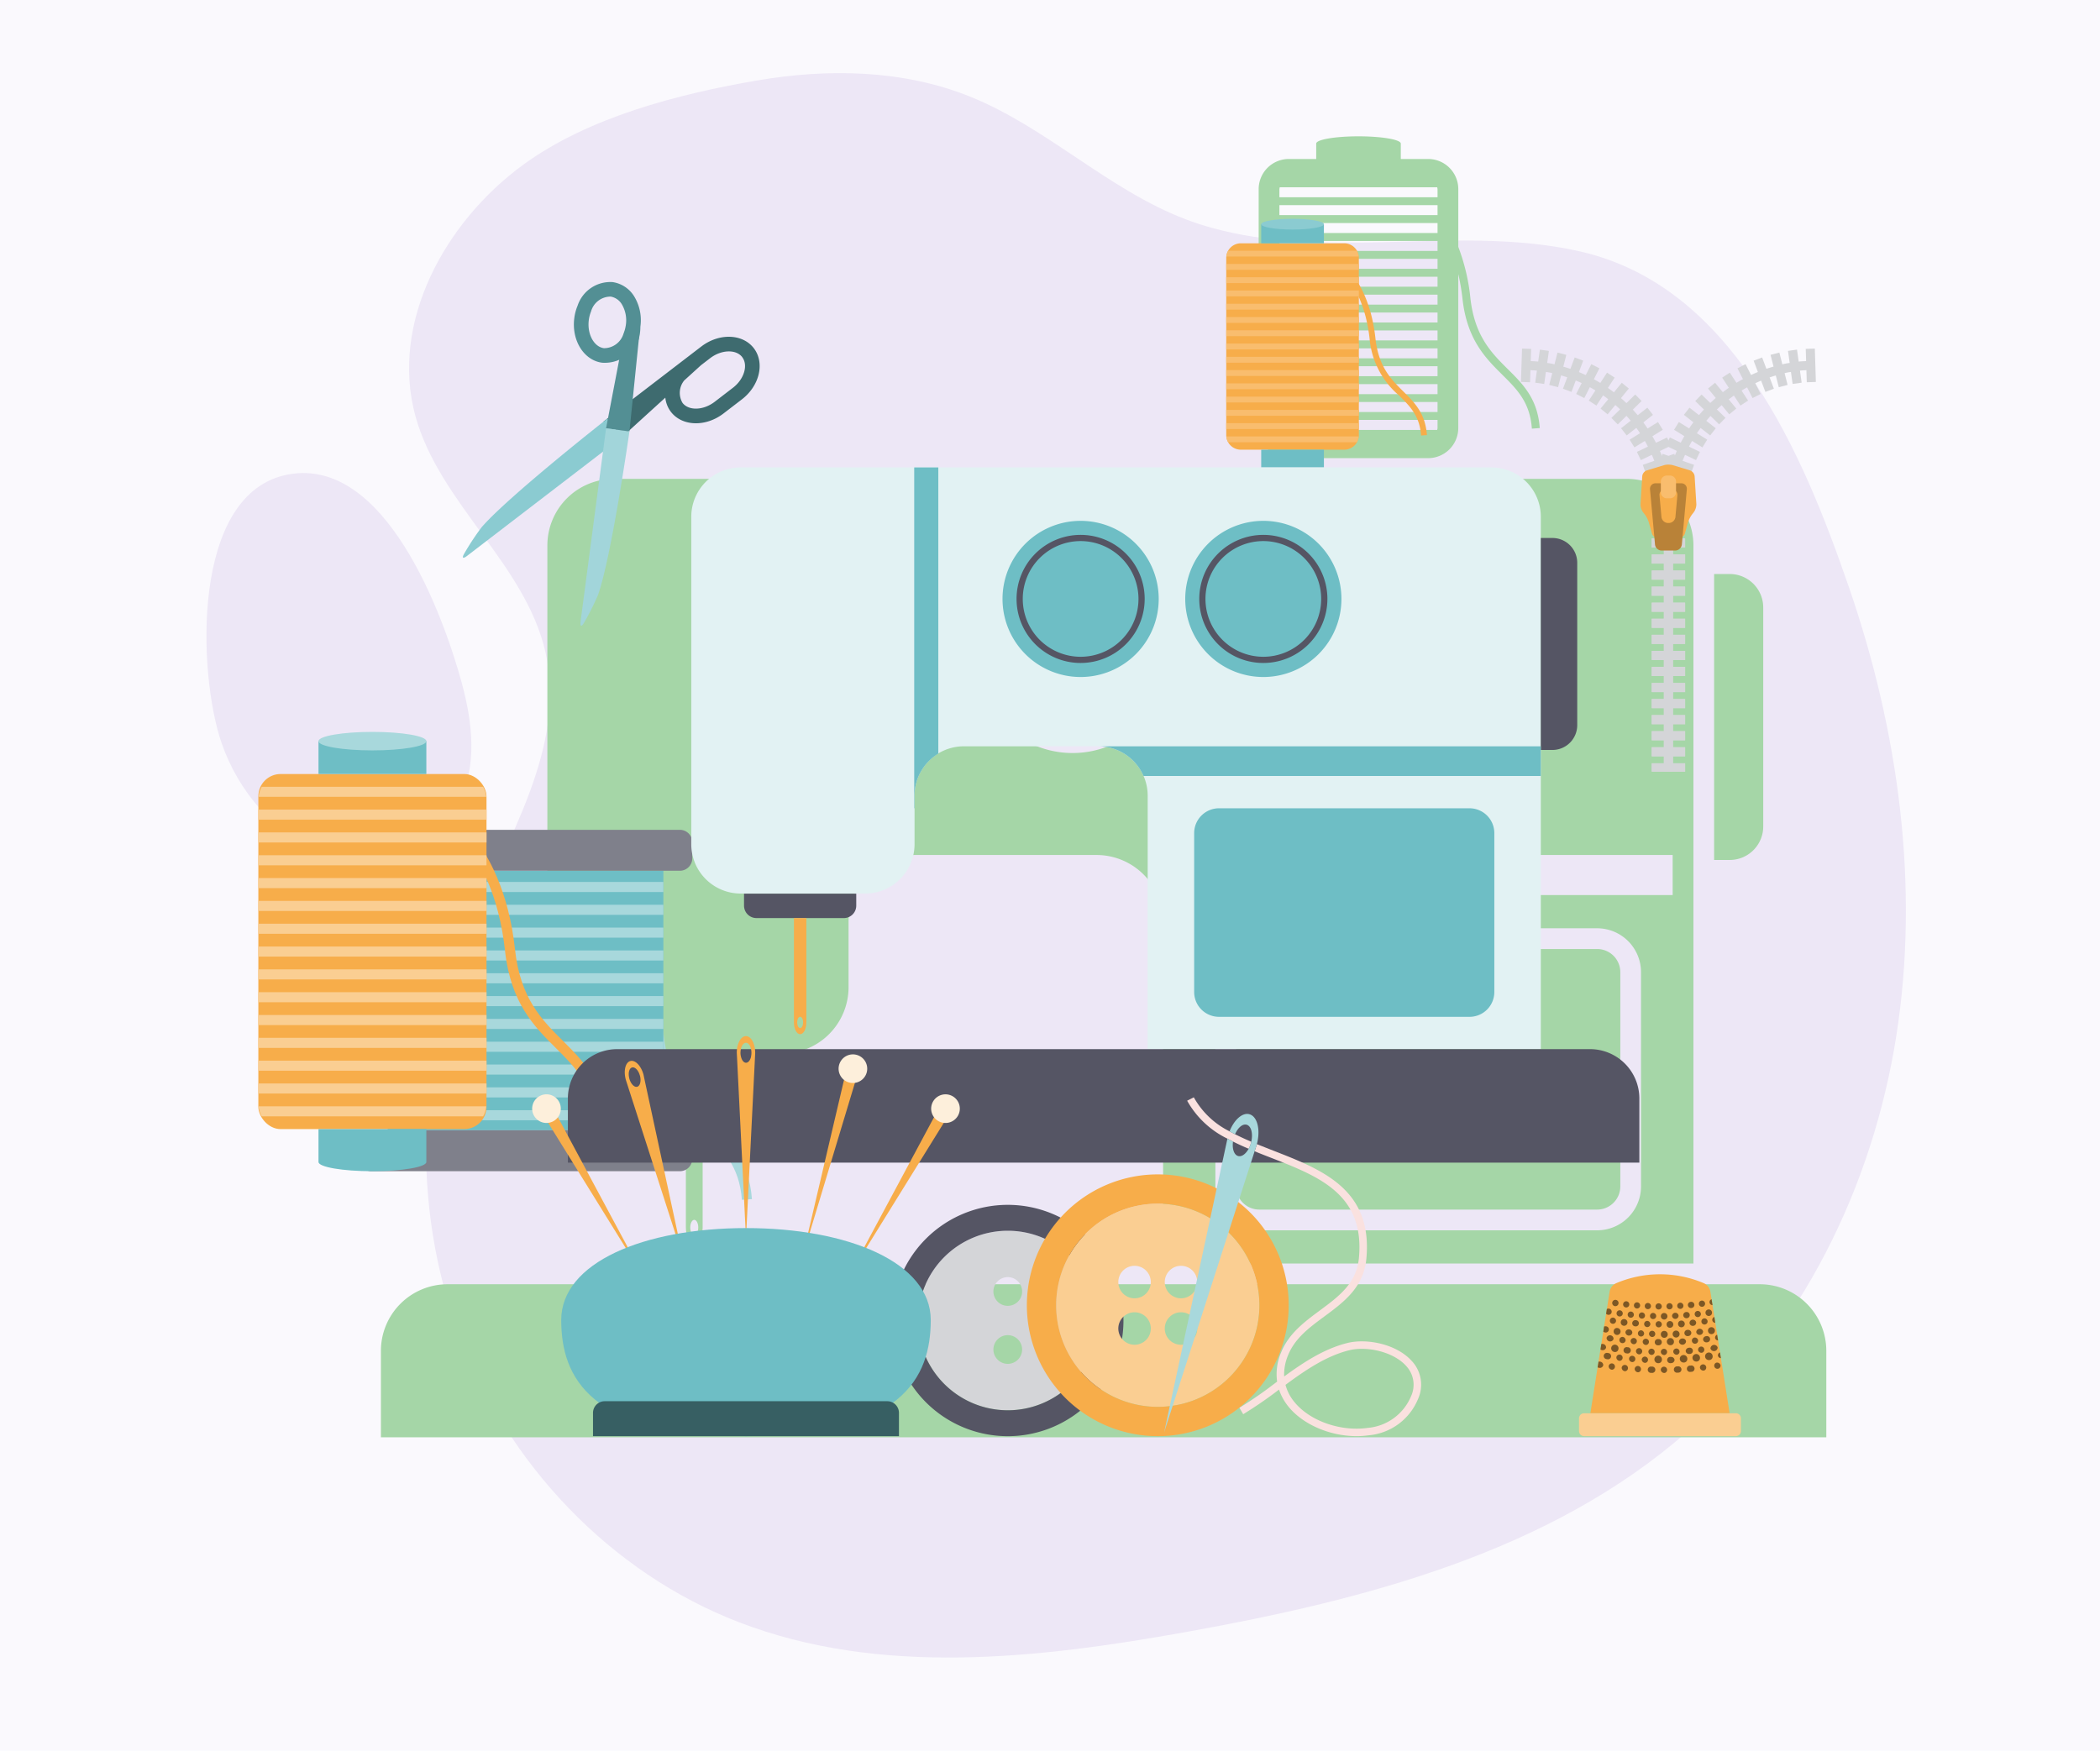 <svg xmlns="http://www.w3.org/2000/svg" xmlns:xlink="http://www.w3.org/1999/xlink" width="295" height="246" viewBox="0 0 295 246">
  <defs>
    <clipPath id="clip-path">
      <rect id="Rectángulo_411857" data-name="Rectángulo 411857" width="238.734" height="222.631" fill="none"/>
    </clipPath>
  </defs>
  <g id="Grupo_1124946" data-name="Grupo 1124946" transform="translate(-810 -812)">
    <path id="Trazado_890562" data-name="Trazado 890562" d="M0,0H295V246H0Z" transform="translate(810 812)" fill="#faf9fd"/>
    <g id="Grupo_1121664" data-name="Grupo 1121664" transform="translate(839 822.268)">
      <g id="Grupo_1121663" data-name="Grupo 1121663" clip-path="url(#clip-path)">
        <path id="Trazado_890563" data-name="Trazado 890563" d="M137.976,21.754c7.659,2.128,15.831,2.207,23.826,2.014,9.307-.226,18.74-.771,27.818,1.281,21.441,4.848,31.293,28.27,37.818,47.191,6.962,20.194,9.974,42,6.646,63.1s-13.285,41.434-29.331,55.533c-19.24,16.906-45.226,23.642-70.434,28.17-20.879,3.751-43.012,6.249-62.808-1.375-18.074-6.96-32.553-22.266-39.324-40.412s-5.964-38.829,1.377-56.753C38.8,107.734,47.4,94.8,44.325,81.345,41.5,68.961,29.417,60.437,26.061,48.184c-3.6-13.158,4.16-27.308,15.189-35.338,9.121-6.64,21.691-9.9,32.776-11.8,9.99-1.72,20.531-1.53,29.936,2.253,10.8,4.343,19.408,13.091,30.284,17.237q1.84.7,3.732,1.222" transform="translate(3.293 0)" fill="#ede7f6"/>
        <path id="Trazado_890564" data-name="Trazado 890564" d="M35.836,79.069c1.553,5.669,2.315,12.04-.552,17.17-3.519,6.3-12.009,8.782-18.867,6.545S4.455,94.4,2.109,87.581c-3.291-9.567-4.394-35.189,9.44-37.694C25.1,47.436,33.206,69.468,35.835,79.063" transform="translate(0 6.501)" fill="#ede7f6"/>
        <path id="Trazado_890565" data-name="Trazado 890565" d="M215.359,150.493H31.03a9.357,9.357,0,0,0-9.355,9.353V172H224.718V159.846a9.354,9.354,0,0,0-9.359-9.353" transform="translate(2.835 19.687)" fill="#a5d6a7"/>
        <path id="Trazado_890566" data-name="Trazado 890566" d="M139.453,84.381A10.686,10.686,0,1,0,128.768,73.7a10.695,10.695,0,0,0,10.685,10.684" transform="translate(16.845 8.243)" fill="#a5d6a7"/>
        <path id="Trazado_890567" data-name="Trazado 890567" d="M108.832,84.381A10.686,10.686,0,1,0,98.147,73.7a10.695,10.695,0,0,0,10.685,10.684" transform="translate(12.839 8.243)" fill="#a5d6a7"/>
        <path id="Trazado_890568" data-name="Trazado 890568" d="M194.191,97.717V66.951a4.71,4.71,0,0,0-4.71-4.708h-2.189v40.18h2.189a4.709,4.709,0,0,0,4.71-4.706" transform="translate(24.501 8.142)" fill="#a5d6a7"/>
        <path id="Trazado_890569" data-name="Trazado 890569" d="M51.711,131.182h23.6a9.354,9.354,0,0,0,9.353-9.356v-9.2a9.355,9.355,0,0,1,9.351-9.356h25.476a9.358,9.358,0,0,1,9.356,9.356v48.046h74.5V59.776a9.356,9.356,0,0,0-9.359-9.355H51.711a9.355,9.355,0,0,0-9.359,9.355v62.049a9.355,9.355,0,0,0,9.359,9.356m144.274,18.662a6.167,6.167,0,0,1-6.158,6.162H142.358a6.172,6.172,0,0,1-6.165-6.162V119.73a6.172,6.172,0,0,1,6.165-6.163h47.468a6.167,6.167,0,0,1,6.158,6.163Zm4.444-46.574V108.9H131.118a12.224,12.224,0,0,0-3.788-5.634Zm-49.67-41.526a13.6,13.6,0,1,1-13.6,13.6,13.61,13.61,0,0,1,13.6-13.6m-34.627,0a13.6,13.6,0,1,1-13.6,13.6,13.61,13.61,0,0,1,13.6-13.6M84.6,53.333h4.566v48.031a12.265,12.265,0,0,0-4.566,3.5Z" transform="translate(5.54 6.596)" fill="#a5d6a7"/>
        <path id="Trazado_890570" data-name="Trazado 890570" d="M178.633,108.838H131.164a3.257,3.257,0,0,0-3.253,3.25V142.2a3.258,3.258,0,0,0,3.253,3.25h47.468a3.254,3.254,0,0,0,3.249-3.25V112.088a3.253,3.253,0,0,0-3.249-3.25" transform="translate(16.733 14.238)" fill="#a5d6a7"/>
        <path id="Trazado_890571" data-name="Trazado 890571" d="M134.945,53.077h19.583a4.236,4.236,0,0,0,4.226-4.232V27.218a29.654,29.654,0,0,1,.587,3.418c.623,5.781,3.262,8.409,5.6,10.724,2.087,2.074,3.889,3.869,4.151,7.571l1.109-.08c-.3-4.114-2.327-6.137-4.483-8.275-2.308-2.292-4.689-4.667-5.27-10.059a28.149,28.149,0,0,0-1.691-7.126V15.275a4.236,4.236,0,0,0-4.226-4.232h-3.852V8.879c0-.563-2.662-1.019-5.945-1.019s-5.936.456-5.936,1.019v2.164h-3.852a4.24,4.24,0,0,0-4.233,4.232V48.845a4.24,4.24,0,0,0,4.233,4.232m-1.319-37.8a1.268,1.268,0,0,1,.052-.262h22.111a1.348,1.348,0,0,1,.052.262v1.142H133.626Zm0,2.251h22.215v1.4H133.626Zm0,2.514h22.215v1.4H133.626Zm0,2.517h22.215v1.4H133.626Zm0,2.514h22.215v1.4H133.626Zm0,2.517h22.215v1.4H133.626Zm0,2.514h22.215v1.4H133.626Zm0,2.514h22.215v1.4H133.626Zm0,2.514h22.215v1.4H133.626Zm0,2.515h22.215v1.4H133.626Zm0,2.513h22.215v1.4H133.626Zm0,2.514h22.215v1.408H133.626Zm0,2.515h22.215v1.408H133.626Zm0,2.514h22.215v1.146a1.321,1.321,0,0,1-.052.261H133.678a1.243,1.243,0,0,1-.052-.261Z" transform="translate(17.099 1.028)" fill="#a5d6a7"/>
        <path id="Trazado_890572" data-name="Trazado 890572" d="M60.736,147.288c.649,0,1.178-1,1.178-2.235V131.1H59.558v13.952c0,1.236.524,2.235,1.178,2.235m0-3.307c.312,0,.563.481.563,1.072s-.251,1.072-.563,1.072-.563-.477-.563-1.072.251-1.072.563-1.072" transform="translate(7.791 17.15)" fill="#a5d6a7"/>
        <path id="Trazado_890573" data-name="Trazado 890573" d="M72.461,126.708v-2.273H51.193v2.273a2.355,2.355,0,0,0,2.357,2.354H70.11a2.353,2.353,0,0,0,2.351-2.354" transform="translate(6.697 16.278)" fill="#a5d6a7"/>
        <path id="Trazado_890574" data-name="Trazado 890574" d="M69.2,145.139c-.337-4.723-2.636-7.009-5.3-9.655-2.974-2.956-6.339-6.3-7.138-13.677C55.1,106.4,46.069,102.038,45.977,102l.595-1.282c.4.185,9.856,4.752,11.6,20.942.744,6.875,3.786,9.9,6.728,12.826,2.745,2.728,5.335,5.306,5.713,10.556Z" transform="translate(6.015 13.175)" fill="#a8d8dc"/>
        <rect id="Rectángulo_411752" data-name="Rectángulo 411752" width="38.725" height="36.468" transform="translate(25.463 112.078)" fill="#6ebec5"/>
        <rect id="Rectángulo_411753" data-name="Rectángulo 411753" width="38.725" height="1.417" transform="translate(25.463 129.687)" fill="#a8d8dc"/>
        <rect id="Rectángulo_411754" data-name="Rectángulo 411754" width="38.725" height="1.415" transform="translate(25.463 139.308)" fill="#a8d8dc"/>
        <rect id="Rectángulo_411755" data-name="Rectángulo 411755" width="38.725" height="1.416" transform="translate(25.463 132.895)" fill="#a8d8dc"/>
        <rect id="Rectángulo_411756" data-name="Rectángulo 411756" width="38.725" height="1.414" transform="translate(25.463 136.102)" fill="#a8d8dc"/>
        <rect id="Rectángulo_411757" data-name="Rectángulo 411757" width="38.725" height="1.416" transform="translate(25.463 142.515)" fill="#a8d8dc"/>
        <rect id="Rectángulo_411758" data-name="Rectángulo 411758" width="38.725" height="1.414" transform="translate(25.463 145.723)" fill="#a8d8dc"/>
        <rect id="Rectángulo_411759" data-name="Rectángulo 411759" width="38.725" height="1.416" transform="translate(25.463 126.48)" fill="#a8d8dc"/>
        <rect id="Rectángulo_411760" data-name="Rectángulo 411760" width="38.725" height="1.416" transform="translate(25.463 113.653)" fill="#a8d8dc"/>
        <rect id="Rectángulo_411761" data-name="Rectángulo 411761" width="38.725" height="1.416" transform="translate(25.463 116.86)" fill="#a8d8dc"/>
        <rect id="Rectángulo_411762" data-name="Rectángulo 411762" width="38.725" height="1.414" transform="translate(25.463 123.276)" fill="#a8d8dc"/>
        <rect id="Rectángulo_411763" data-name="Rectángulo 411763" width="38.725" height="1.414" transform="translate(25.463 120.068)" fill="#a8d8dc"/>
        <path id="Rectángulo_411764" data-name="Rectángulo 411764" d="M1.744,0H45.1a1.745,1.745,0,0,1,1.745,1.745V4A1.745,1.745,0,0,1,45.1,5.749H1.747A1.747,1.747,0,0,1,0,4V1.744A1.744,1.744,0,0,1,1.744,0Z" transform="translate(21.403 106.329)" fill="#7f808b"/>
        <path id="Rectángulo_411765" data-name="Rectángulo 411765" d="M1.745,0H45.1a1.745,1.745,0,0,1,1.745,1.745V4.007A1.745,1.745,0,0,1,45.1,5.752H1.747A1.747,1.747,0,0,1,0,4.005V1.745A1.745,1.745,0,0,1,1.745,0Z" transform="translate(21.403 148.545)" fill="#7f808b"/>
        <path id="Trazado_890575" data-name="Trazado 890575" d="M50.776,134.815c-.337-4.722-2.636-7.008-5.3-9.654-2.974-2.955-6.343-6.3-7.138-13.678-1.661-15.4-10.7-19.768-10.788-19.809l.595-1.286c.4.187,9.853,4.752,11.6,20.943.744,6.877,3.784,9.9,6.728,12.826,2.742,2.73,5.335,5.307,5.713,10.557Z" transform="translate(3.604 11.824)" fill="#f7ad4a"/>
        <rect id="Rectángulo_411766" data-name="Rectángulo 411766" width="32.051" height="49.894" rx="3.128" transform="translate(7.291 98.487)" fill="#f7ad4a"/>
        <rect id="Rectángulo_411767" data-name="Rectángulo 411767" width="32.051" height="1.417" transform="translate(7.292 122.725)" fill="#face92"/>
        <rect id="Rectángulo_411768" data-name="Rectángulo 411768" width="32.051" height="1.416" transform="translate(7.292 132.348)" fill="#face92"/>
        <rect id="Rectángulo_411769" data-name="Rectángulo 411769" width="32.051" height="1.414" transform="translate(7.292 125.935)" fill="#face92"/>
        <rect id="Rectángulo_411770" data-name="Rectángulo 411770" width="32.051" height="1.414" transform="translate(7.292 129.142)" fill="#face92"/>
        <rect id="Rectángulo_411771" data-name="Rectángulo 411771" width="32.051" height="1.414" transform="translate(7.292 135.556)" fill="#face92"/>
        <path id="Trazado_890576" data-name="Trazado 890576" d="M38.017,129.795a3.539,3.539,0,0,0,.446-1.415H6.479a3.5,3.5,0,0,0,.443,1.415Z" transform="translate(0.848 16.794)" fill="#face92"/>
        <rect id="Rectángulo_411772" data-name="Rectángulo 411772" width="32.051" height="1.414" transform="translate(7.292 138.762)" fill="#face92"/>
        <rect id="Rectángulo_411773" data-name="Rectángulo 411773" width="32.051" height="1.416" transform="translate(7.292 141.967)" fill="#face92"/>
        <rect id="Rectángulo_411774" data-name="Rectángulo 411774" width="32.051" height="1.415" transform="translate(7.292 103.487)" fill="#face92"/>
        <rect id="Rectángulo_411775" data-name="Rectángulo 411775" width="32.051" height="1.414" transform="translate(7.292 119.521)" fill="#face92"/>
        <rect id="Rectángulo_411776" data-name="Rectángulo 411776" width="32.051" height="1.416" transform="translate(7.292 106.692)" fill="#face92"/>
        <path id="Trazado_890577" data-name="Trazado 890577" d="M6.921,88.679a3.5,3.5,0,0,0-.443,1.414H38.463a3.552,3.552,0,0,0-.447-1.414Z" transform="translate(0.847 11.601)" fill="#face92"/>
        <rect id="Rectángulo_411777" data-name="Rectángulo 411777" width="32.051" height="1.417" transform="translate(7.292 109.899)" fill="#face92"/>
        <rect id="Rectángulo_411778" data-name="Rectángulo 411778" width="32.051" height="1.414" transform="translate(7.292 116.315)" fill="#face92"/>
        <rect id="Rectángulo_411779" data-name="Rectángulo 411779" width="32.051" height="1.416" transform="translate(7.292 113.107)" fill="#face92"/>
        <rect id="Rectángulo_411780" data-name="Rectángulo 411780" width="15.152" height="4.618" transform="translate(15.741 93.869)" fill="#6ebec5"/>
        <path id="Trazado_890578" data-name="Trazado 890578" d="M29.072,83.16c0-.716-3.391-1.3-7.574-1.3s-7.578.581-7.578,1.3,3.395,1.3,7.578,1.3,7.574-.581,7.574-1.3" transform="translate(1.821 10.709)" fill="#a8d8dc"/>
        <path id="Trazado_890579" data-name="Trazado 890579" d="M13.92,131.217v4.616c0,.717,3.394,1.3,7.578,1.3s7.574-.582,7.574-1.3v-4.616Z" transform="translate(1.821 17.165)" fill="#6ebec5"/>
        <path id="Trazado_890580" data-name="Trazado 890580" d="M63.06,34.137l-1.293.992L49.315,44.682l2.565,2.213,6.131-5.577a3.932,3.932,0,0,0,.783,1.993c1.571,2.048,4.882,2.155,7.383.237l2.582-1.982c2.5-1.919,3.254-5.144,1.682-7.194s-4.881-2.152-7.38-.234m5.75,1.49c.864,1.126.269,3.1-1.3,4.3l-2.582,1.985c-1.576,1.205-3.634,1.269-4.5.144a2.764,2.764,0,0,1,.235-3.153l2.359-2.144,1.293-.994c1.572-1.2,3.631-1.27,4.5-.14" transform="translate(6.451 4.286)" fill="#3e6b6f"/>
        <path id="Trazado_890581" data-name="Trazado 890581" d="M34.5,58.182a35.8,35.8,0,0,0-2.436,3.688c-.389.65-.209.809.388.346L54.163,45.563l-2.019-2.629S38.325,53.78,34.5,58.182" transform="translate(4.168 5.617)" fill="#8bcbd1"/>
        <path id="Trazado_890582" data-name="Trazado 890582" d="M54.75,34.026h0A5.1,5.1,0,0,1,49.6,37.3c-2.559-.336-4.306-3.15-3.895-6.273a6.726,6.726,0,0,1,.464-1.744,4.848,4.848,0,0,1,4.92-3.308,4.291,4.291,0,0,1,3.137,2.195,6.439,6.439,0,0,1,.761,4.079,6.887,6.887,0,0,1-.235,1.772m-6.682-3.95a4.8,4.8,0,0,0-.326,1.224c-.26,1.964.715,3.778,2.121,3.965a2.857,2.857,0,0,0,2.757-2.056,5.088,5.088,0,0,0,.326-1.225,4.4,4.4,0,0,0-.5-2.767,2.282,2.282,0,0,0-1.631-1.2,2.849,2.849,0,0,0-2.75,2.055" transform="translate(5.971 3.394)" fill="#538f94"/>
        <path id="Trazado_890583" data-name="Trazado 890583" d="M52.929,46.146l-3.285-.431,2.6-13.6,2.082.309Z" transform="translate(6.494 4.201)" fill="#538f94"/>
        <path id="Trazado_890584" data-name="Trazado 890584" d="M48.959,67.475a35.919,35.919,0,0,1-1.976,3.952c-.366.663-.595.586-.5-.165L50.06,44.139l3.285.433s-2.482,17.391-4.386,22.9" transform="translate(6.078 5.774)" fill="#a2d5da"/>
        <path id="Trazado_890585" data-name="Trazado 890585" d="M187.908,150.529a15.743,15.743,0,0,0-12.415,0,1.621,1.621,0,0,0-.866,1.133l-2.711,17.119h19.567l-2.711-17.119a1.622,1.622,0,0,0-.864-1.133" transform="translate(22.49 19.525)" fill="#f7ad4a"/>
        <path id="Rectángulo_411781" data-name="Rectángulo 411781" d="M.717,0H22.03a.716.716,0,0,1,.716.716V2.5a.717.717,0,0,1-.717.717H.716A.716.716,0,0,1,0,2.5V.717A.717.717,0,0,1,.717,0Z" transform="translate(192.815 188.307)" fill="#face92"/>
        <path id="Trazado_890586" data-name="Trazado 890586" d="M182.416,157.714a.5.5,0,1,0-.487.452.47.47,0,0,0,.487-.452" transform="translate(23.733 20.577)" fill="#7c5725"/>
        <path id="Trazado_890587" data-name="Trazado 890587" d="M181.185,159.389a.441.441,0,1,0-.515-.434.479.479,0,0,0,.515.434" transform="translate(23.635 20.737)" fill="#7c5725"/>
        <path id="Trazado_890588" data-name="Trazado 890588" d="M183.917,157.632a.471.471,0,0,0-.52-.4.476.476,0,0,0-.472.464.5.5,0,0,0,.992-.061" transform="translate(23.93 20.568)" fill="#7c5725"/>
        <path id="Trazado_890589" data-name="Trazado 890589" d="M182.743,159.348a.44.44,0,1,0-.526-.415.475.475,0,0,0,.526.415" transform="translate(23.837 20.732)" fill="#7c5725"/>
        <path id="Trazado_890590" data-name="Trazado 890590" d="M184.3,159.253a.441.441,0,1,0-.066-.87.479.479,0,0,0-.475.474.474.474,0,0,0,.541.4" transform="translate(24.039 20.719)" fill="#7c5725"/>
        <path id="Trazado_890591" data-name="Trazado 890591" d="M182.141,156.706a.487.487,0,1,0,.466-.453.465.465,0,0,0-.466.453" transform="translate(23.827 20.441)" fill="#7c5725"/>
        <path id="Trazado_890592" data-name="Trazado 890592" d="M180.674,156.727a.486.486,0,1,0,.477-.436.461.461,0,0,0-.477.436" transform="translate(23.635 20.446)" fill="#7c5725"/>
        <path id="Trazado_890593" data-name="Trazado 890593" d="M184.125,157.031a.461.461,0,0,0,.449-.473.466.466,0,0,0-.52-.395.438.438,0,1,0,.071.867" transform="translate(24.019 20.429)" fill="#7c5725"/>
        <path id="Trazado_890594" data-name="Trazado 890594" d="M181.848,155.069a.457.457,0,0,0-.46.446.472.472,0,1,0,.46-.446" transform="translate(23.729 20.286)" fill="#7c5725"/>
        <path id="Trazado_890595" data-name="Trazado 890595" d="M183.118,152.783a.436.436,0,1,0,.054.871.436.436,0,1,0-.054-.871" transform="translate(23.9 19.987)" fill="#7c5725"/>
        <path id="Trazado_890596" data-name="Trazado 890596" d="M182.065,154.48a.461.461,0,0,0,.92-.04.462.462,0,0,0-.92.04" transform="translate(23.817 20.15)" fill="#7c5725"/>
        <path id="Trazado_890597" data-name="Trazado 890597" d="M183.258,155.006a.458.458,0,0,0-.446.461.472.472,0,1,0,.446-.461" transform="translate(23.915 20.277)" fill="#7c5725"/>
        <path id="Trazado_890598" data-name="Trazado 890598" d="M181.784,152.843a.436.436,0,1,0,.458.421.443.443,0,0,0-.458-.421" transform="translate(23.724 19.995)" fill="#7c5725"/>
        <path id="Trazado_890599" data-name="Trazado 890599" d="M180.677,154.5a.461.461,0,1,0,.455-.436.449.449,0,0,0-.455.436" transform="translate(23.636 20.154)" fill="#7c5725"/>
        <path id="Trazado_890600" data-name="Trazado 890600" d="M185.245,153.811a.436.436,0,1,0,.507.378.45.45,0,0,0-.507-.378" transform="translate(24.18 20.121)" fill="#7c5725"/>
        <path id="Trazado_890601" data-name="Trazado 890601" d="M185.417,157.5a.474.474,0,0,0-.537-.383.439.439,0,1,0,.537.383" transform="translate(24.126 20.553)" fill="#7c5725"/>
        <path id="Trazado_890602" data-name="Trazado 890602" d="M184.235,155.371a.454.454,0,0,0,.512.391.449.449,0,0,0,.423-.481.471.471,0,0,0-.935.089" transform="translate(24.101 20.263)" fill="#7c5725"/>
        <path id="Trazado_890603" data-name="Trazado 890603" d="M184.446,152.679a.436.436,0,1,0,.083.867.436.436,0,1,0-.083-.867" transform="translate(24.076 19.973)" fill="#7c5725"/>
        <path id="Trazado_890604" data-name="Trazado 890604" d="M183.456,154.411a.446.446,0,0,0,.489.4.436.436,0,1,0-.068-.868.446.446,0,0,0-.421.467" transform="translate(23.999 20.138)" fill="#7c5725"/>
        <path id="Trazado_890605" data-name="Trazado 890605" d="M186.531,156.334a.487.487,0,1,0,.415-.5.46.46,0,0,0-.415.5" transform="translate(24.401 20.385)" fill="#7c5725"/>
        <path id="Trazado_890606" data-name="Trazado 890606" d="M185.3,158.725a.473.473,0,0,0,.555.375.44.44,0,1,0-.555-.375" transform="translate(24.241 20.7)" fill="#7c5725"/>
        <path id="Trazado_890607" data-name="Trazado 890607" d="M180.416,158.179a.439.439,0,1,0,0-.872.44.44,0,1,0,0,.872" transform="translate(23.537 20.579)" fill="#7c5725"/>
        <path id="Trazado_890608" data-name="Trazado 890608" d="M179.03,155.044a.436.436,0,1,0,.449.452.456.456,0,0,0-.449-.452" transform="translate(23.356 20.282)" fill="#7c5725"/>
        <path id="Trazado_890609" data-name="Trazado 890609" d="M185.072,156.508a.486.486,0,0,0,.961-.11.487.487,0,0,0-.961.11" transform="translate(24.21 20.41)" fill="#7c5725"/>
        <path id="Trazado_890610" data-name="Trazado 890610" d="M185.921,157.437a.473.473,0,0,0,.552.37.439.439,0,1,0-.114-.864.475.475,0,0,0-.438.494" transform="translate(24.321 20.53)" fill="#7c5725"/>
        <path id="Trazado_890611" data-name="Trazado 890611" d="M186.066,154.736a.436.436,0,1,0,.522.368.452.452,0,0,0-.522-.368" transform="translate(24.287 20.242)" fill="#7c5725"/>
        <path id="Trazado_890612" data-name="Trazado 890612" d="M174.127,154.382a.436.436,0,1,0,.142-.859.456.456,0,0,0-.291.051l-.106.672a.491.491,0,0,0,.254.137" transform="translate(22.746 20.083)" fill="#7c5725"/>
        <path id="Trazado_890613" data-name="Trazado 890613" d="M180.439,155.081a.436.436,0,1,0,.466.437.456.456,0,0,0-.466-.437" transform="translate(23.542 20.287)" fill="#7c5725"/>
        <path id="Trazado_890614" data-name="Trazado 890614" d="M173.753,156.578a.438.438,0,1,0,.146-.859.513.513,0,0,0-.263.031l-.114.719a.525.525,0,0,0,.232.11" transform="translate(22.7 20.37)" fill="#7c5725"/>
        <path id="Trazado_890615" data-name="Trazado 890615" d="M187.488,155.377l-.13-.818a.418.418,0,0,0,.13.818" transform="translate(24.471 20.219)" fill="#7c5725"/>
        <path id="Trazado_890616" data-name="Trazado 890616" d="M179.68,157.149a.438.438,0,1,0-.475-.451.459.459,0,0,0,.475.451" transform="translate(23.443 20.444)" fill="#7c5725"/>
        <path id="Trazado_890617" data-name="Trazado 890617" d="M177.38,158.046a.439.439,0,1,0-.46-.475.468.468,0,0,0,.46.475" transform="translate(23.144 20.561)" fill="#7c5725"/>
        <path id="Trazado_890618" data-name="Trazado 890618" d="M178.894,158.139a.439.439,0,1,0-.475-.459.467.467,0,0,0,.475.459" transform="translate(23.34 20.573)" fill="#7c5725"/>
        <path id="Trazado_890619" data-name="Trazado 890619" d="M178.065,159.307a.441.441,0,1,0-.483-.468.475.475,0,0,0,.483.468" transform="translate(23.231 20.726)" fill="#7c5725"/>
        <path id="Trazado_890620" data-name="Trazado 890620" d="M178.25,156.215a.437.437,0,1,0,.458.461.462.462,0,0,0-.458-.461" transform="translate(23.252 20.436)" fill="#7c5725"/>
        <path id="Trazado_890621" data-name="Trazado 890621" d="M179.625,159.375a.441.441,0,1,0-.5-.452.476.476,0,0,0,.5.452" transform="translate(23.433 20.735)" fill="#7c5725"/>
        <path id="Trazado_890622" data-name="Trazado 890622" d="M176.508,159.184a.441.441,0,1,0,.083-.867.441.441,0,1,0-.083.867" transform="translate(23.029 20.71)" fill="#7c5725"/>
        <path id="Trazado_890623" data-name="Trazado 890623" d="M176.8,156.1a.467.467,0,0,0-.524.386.488.488,0,0,0,.967.093.465.465,0,0,0-.443-.478" transform="translate(23.06 20.42)" fill="#7c5725"/>
        <path id="Trazado_890624" data-name="Trazado 890624" d="M177.62,154.957a.436.436,0,1,0-.066.867.436.436,0,1,0,.066-.867" transform="translate(23.17 20.271)" fill="#7c5725"/>
        <path id="Trazado_890625" data-name="Trazado 890625" d="M175.966,157.033a.44.44,0,1,0,.446.486.471.471,0,0,0-.446-.486" transform="translate(22.948 20.542)" fill="#7c5725"/>
        <path id="Trazado_890626" data-name="Trazado 890626" d="M174.666,161.213a.444.444,0,1,0-.475-.5.493.493,0,0,0,.475.5" transform="translate(22.787 20.976)" fill="#7c5725"/>
        <path id="Trazado_890627" data-name="Trazado 890627" d="M187.849,158.388a.517.517,0,0,0-1.01.152.517.517,0,0,0,1.01-.152" transform="translate(24.441 20.673)" fill="#7c5725"/>
        <path id="Trazado_890628" data-name="Trazado 890628" d="M186.112,161.313a.444.444,0,1,0-.58-.374.491.491,0,0,0,.58.374" transform="translate(24.271 20.989)" fill="#7c5725"/>
        <path id="Trazado_890629" data-name="Trazado 890629" d="M187.23,159.511a.532.532,0,1,0-.46.5.487.487,0,0,0,.46-.5" transform="translate(24.357 20.819)" fill="#7c5725"/>
        <path id="Trazado_890630" data-name="Trazado 890630" d="M184.483,161.472a.445.445,0,1,0-.069-.868.446.446,0,1,0,.069.868" transform="translate(24.059 21.009)" fill="#7c5725"/>
        <path id="Trazado_890631" data-name="Trazado 890631" d="M185.657,159.708a.529.529,0,1,0-.475.487.486.486,0,0,0,.475-.487" transform="translate(24.151 20.843)" fill="#7c5725"/>
        <path id="Trazado_890632" data-name="Trazado 890632" d="M184.082,159.852a.529.529,0,1,0-.494.469.486.486,0,0,0,.494-.469" transform="translate(23.945 20.859)" fill="#7c5725"/>
        <path id="Trazado_890633" data-name="Trazado 890633" d="M181.21,161.616a.445.445,0,1,0-.543-.433.494.494,0,0,0,.543.433" transform="translate(23.634 21.028)" fill="#7c5725"/>
        <path id="Trazado_890634" data-name="Trazado 890634" d="M182.5,159.941a.484.484,0,0,0-.531-.42.443.443,0,1,0,.023.871.484.484,0,0,0,.509-.451" transform="translate(23.738 20.868)" fill="#7c5725"/>
        <path id="Trazado_890635" data-name="Trazado 890635" d="M182.847,161.573a.444.444,0,1,0-.04-.87.445.445,0,1,0,.04.87" transform="translate(23.847 21.023)" fill="#7c5725"/>
        <path id="Trazado_890636" data-name="Trazado 890636" d="M180.4,160.4a.482.482,0,0,0,.524-.433.53.53,0,1,0-.524.433" transform="translate(23.531 20.87)" fill="#7c5725"/>
        <path id="Trazado_890637" data-name="Trazado 890637" d="M187.615,160.239a.444.444,0,1,0,.595.347.495.495,0,0,0-.595-.347" transform="translate(24.481 20.961)" fill="#7c5725"/>
        <path id="Trazado_890638" data-name="Trazado 890638" d="M174.64,152.8a.445.445,0,1,0,.507-.364.44.44,0,0,0-.507.364" transform="translate(22.845 19.94)" fill="#7c5725"/>
        <path id="Trazado_890639" data-name="Trazado 890639" d="M173.611,160.627a.492.492,0,0,0-.455-.516.649.649,0,0,0-.209,0l-.128.8a.693.693,0,0,0,.188.063.493.493,0,0,0,.6-.344" transform="translate(22.608 20.944)" fill="#7c5725"/>
        <path id="Trazado_890640" data-name="Trazado 890640" d="M188.057,158.963a.449.449,0,0,0-.294.46.443.443,0,0,0,.42.345Z" transform="translate(24.562 20.795)" fill="#7c5725"/>
        <path id="Trazado_890641" data-name="Trazado 890641" d="M185.769,152.527a.436.436,0,1,0,.5.371.444.444,0,0,0-.5-.371" transform="translate(24.251 19.953)" fill="#7c5725"/>
        <path id="Trazado_890642" data-name="Trazado 890642" d="M186.223,154.127a.459.459,0,1,0,.389-.5.448.448,0,0,0-.389.5" transform="translate(24.361 20.097)" fill="#7c5725"/>
        <path id="Trazado_890643" data-name="Trazado 890643" d="M180.007,153.284a.444.444,0,0,0,.889.007.445.445,0,0,0-.889-.007" transform="translate(23.548 19.996)" fill="#7c5725"/>
        <path id="Trazado_890644" data-name="Trazado 890644" d="M186.724,152.826a.431.431,0,0,0,.417.355l-.131-.826a.43.43,0,0,0-.286.47" transform="translate(24.426 19.931)" fill="#7c5725"/>
        <path id="Trazado_890645" data-name="Trazado 890645" d="M187.7,156.76a.45.45,0,0,0-.288.465.441.441,0,0,0,.42.348Z" transform="translate(24.517 20.507)" fill="#7c5725"/>
        <path id="Trazado_890646" data-name="Trazado 890646" d="M177.016,153.884a.436.436,0,1,0,.414.475.45.45,0,0,0-.414-.475" transform="translate(23.091 20.13)" fill="#7c5725"/>
        <path id="Trazado_890647" data-name="Trazado 890647" d="M175.647,153.728a.436.436,0,1,0,.4.49.449.449,0,0,0-.4-.49" transform="translate(22.91 20.11)" fill="#7c5725"/>
        <path id="Trazado_890648" data-name="Trazado 890648" d="M176.466,152.609a.436.436,0,1,0,.391.481.441.441,0,0,0-.391-.481" transform="translate(23.02 19.964)" fill="#7c5725"/>
        <path id="Trazado_890649" data-name="Trazado 890649" d="M175.7,155.2a.472.472,0,1,0,.518-.377.453.453,0,0,0-.518.377" transform="translate(22.984 20.253)" fill="#7c5725"/>
        <path id="Trazado_890650" data-name="Trazado 890650" d="M174.821,156.3a.488.488,0,1,0,.537-.366.461.461,0,0,0-.537.366" transform="translate(22.869 20.398)" fill="#7c5725"/>
        <path id="Trazado_890651" data-name="Trazado 890651" d="M178.384,153.993a.436.436,0,1,0,.432.459.447.447,0,0,0-.432-.459" transform="translate(23.272 20.145)" fill="#7c5725"/>
        <path id="Trazado_890652" data-name="Trazado 890652" d="M179.123,152.818a.436.436,0,1,0,.426.452.445.445,0,0,0-.426-.452" transform="translate(23.372 19.991)" fill="#7c5725"/>
        <path id="Trazado_890653" data-name="Trazado 890653" d="M174.815,154.637a.437.437,0,1,0,.4.5.457.457,0,0,0-.4-.5" transform="translate(22.799 20.228)" fill="#7c5725"/>
        <path id="Trazado_890654" data-name="Trazado 890654" d="M177.794,152.737a.436.436,0,1,0,.409.467.446.446,0,0,0-.409-.467" transform="translate(23.196 19.981)" fill="#7c5725"/>
        <path id="Trazado_890655" data-name="Trazado 890655" d="M179.758,154.053a.435.435,0,1,0,.446.444.445.445,0,0,0-.446-.444" transform="translate(23.454 20.153)" fill="#7c5725"/>
        <path id="Trazado_890656" data-name="Trazado 890656" d="M178.8,160.363a.442.442,0,1,0-.5-.459.485.485,0,0,0,.5.459" transform="translate(23.325 20.864)" fill="#7c5725"/>
        <path id="Trazado_890657" data-name="Trazado 890657" d="M177.932,161.53a.445.445,0,1,0-.509-.469.492.492,0,0,0,.509.469" transform="translate(23.21 21.017)" fill="#7c5725"/>
        <path id="Trazado_890658" data-name="Trazado 890658" d="M177.208,160.266a.443.443,0,1,0-.486-.478.482.482,0,0,0,.486.478" transform="translate(23.118 20.852)" fill="#7c5725"/>
        <path id="Trazado_890659" data-name="Trazado 890659" d="M179.57,161.6a.444.444,0,1,0,.02-.87.444.444,0,1,0-.02.87" transform="translate(23.422 21.026)" fill="#7c5725"/>
        <path id="Trazado_890660" data-name="Trazado 890660" d="M173.934,157.194a.5.5,0,0,0,.98.147.5.5,0,0,0-.98-.147" transform="translate(22.753 20.516)" fill="#7c5725"/>
        <path id="Trazado_890661" data-name="Trazado 890661" d="M176.3,161.4a.445.445,0,1,0-.492-.489.5.5,0,0,0,.492.489" transform="translate(22.998 21)" fill="#7c5725"/>
        <path id="Trazado_890662" data-name="Trazado 890662" d="M173.959,158.427a.481.481,0,0,0-.434-.512.585.585,0,0,0-.235.012l-.116.764a.55.55,0,0,0,.208.083.48.48,0,0,0,.578-.347" transform="translate(22.654 20.657)" fill="#7c5725"/>
        <path id="Trazado_890663" data-name="Trazado 890663" d="M175.617,160.111a.442.442,0,1,0-.469-.494.484.484,0,0,0,.469.494" transform="translate(22.912 20.832)" fill="#7c5725"/>
        <path id="Trazado_890664" data-name="Trazado 890664" d="M174.032,159.9a.442.442,0,1,0,.129-.861.442.442,0,1,0-.129.861" transform="translate(22.707 20.804)" fill="#7c5725"/>
        <path id="Trazado_890665" data-name="Trazado 890665" d="M175.517,158.638a.515.515,0,1,0-.563.369.475.475,0,0,0,.563-.369" transform="translate(22.828 20.687)" fill="#7c5725"/>
        <path id="Trazado_890666" data-name="Trazado 890666" d="M181.05,62.873V93.478h1.281v-30.6c.014-.9.006-1.793,0-2.682a52.137,52.137,0,0,1,.159-5.6,20.074,20.074,0,0,1,2.288-7.173,20.213,20.213,0,0,1,13.159-9.918,6.624,6.624,0,0,1,1.029-.195c.2-.027.391-.053.655-.1a7.647,7.647,0,0,1,1.066-.122l1.036-.053-.067-1.278-1,.052a8.355,8.355,0,0,0-1.233.137l-.126.021c-.157.029-.326.051-.5.075a7.675,7.675,0,0,0-1.183.226,21.214,21.214,0,0,0-16.393,18.187,53.006,53.006,0,0,0-.166,5.752c.007.88.012,1.765,0,2.664" transform="translate(23.684 4.678)" fill="#d4d5d8"/>
        <rect id="Rectángulo_411782" data-name="Rectángulo 411782" width="1.278" height="4.691" transform="translate(224.663 38.75) rotate(-1.782)" fill="#d4d5d8"/>
        <rect id="Rectángulo_411783" data-name="Rectángulo 411783" width="1.28" height="4.691" transform="translate(222.169 39.034) rotate(-7.996)" fill="#d4d5d8"/>
        <rect id="Rectángulo_411784" data-name="Rectángulo 411784" width="1.278" height="4.692" transform="translate(219.719 39.588) rotate(-14.291)" fill="#d4d5d8"/>
        <rect id="Rectángulo_411785" data-name="Rectángulo 411785" width="1.277" height="4.691" transform="translate(217.343 40.408) rotate(-20.593)" fill="#d4d5d8"/>
        <rect id="Rectángulo_411786" data-name="Rectángulo 411786" width="1.279" height="4.691" transform="translate(215.07 41.481) rotate(-26.893)" fill="#d4d5d8"/>
        <rect id="Rectángulo_411787" data-name="Rectángulo 411787" width="1.281" height="4.691" transform="translate(212.925 42.793) rotate(-33.189)" fill="#d4d5d8"/>
        <rect id="Rectángulo_411788" data-name="Rectángulo 411788" width="1.28" height="4.692" transform="translate(210.938 44.327) rotate(-39.417)" fill="#d4d5d8"/>
        <rect id="Rectángulo_411789" data-name="Rectángulo 411789" width="1.279" height="4.692" transform="translate(209.14 46.081) rotate(-45.674)" fill="#d4d5d8"/>
        <rect id="Rectángulo_411790" data-name="Rectángulo 411790" width="1.279" height="4.691" transform="translate(207.544 48.02) rotate(-51.882)" fill="#d4d5d8"/>
        <path id="Trazado_890667" data-name="Trazado 890667" d="M186.3,46.923l-3.983-2.476.672-1.087,3.983,2.476Z" transform="translate(23.85 5.672)" fill="#d4d5d8"/>
        <rect id="Rectángulo_411791" data-name="Rectángulo 411791" width="1.28" height="4.691" transform="matrix(0.432, -0.902, 0.902, 0.432, 205.02, 52.356)" fill="#d4d5d8"/>
        <rect id="Rectángulo_411792" data-name="Rectángulo 411792" width="1.28" height="4.689" transform="translate(204.124 54.704) rotate(-70.709)" fill="#d4d5d8"/>
        <rect id="Rectángulo_411793" data-name="Rectángulo 411793" width="1.279" height="4.691" transform="translate(203.488 57.134) rotate(-77.013)" fill="#d4d5d8"/>
        <rect id="Rectángulo_411794" data-name="Rectángulo 411794" width="1.28" height="4.692" transform="translate(203.124 59.621) rotate(-83.303)" fill="#d4d5d8"/>
        <rect id="Rectángulo_411795" data-name="Rectángulo 411795" width="1.28" height="4.692" transform="matrix(0.009, -1, 1, 0.009, 203.032, 62.129)" fill="#d4d5d8"/>
        <rect id="Rectángulo_411796" data-name="Rectángulo 411796" width="4.692" height="1.279" transform="translate(203.027 63.127)" fill="#d4d5d8"/>
        <rect id="Rectángulo_411797" data-name="Rectángulo 411797" width="4.692" height="1.28" transform="translate(203.027 65.384)" fill="#d4d5d8"/>
        <rect id="Rectángulo_411798" data-name="Rectángulo 411798" width="4.692" height="1.28" transform="translate(203.027 67.64)" fill="#d4d5d8"/>
        <rect id="Rectángulo_411799" data-name="Rectángulo 411799" width="4.692" height="1.28" transform="translate(203.027 69.898)" fill="#d4d5d8"/>
        <rect id="Rectángulo_411800" data-name="Rectángulo 411800" width="4.692" height="1.279" transform="translate(203.027 72.155)" fill="#d4d5d8"/>
        <rect id="Rectángulo_411801" data-name="Rectángulo 411801" width="4.692" height="1.28" transform="translate(203.027 74.411)" fill="#d4d5d8"/>
        <rect id="Rectángulo_411802" data-name="Rectángulo 411802" width="4.692" height="1.28" transform="translate(203.027 76.668)" fill="#d4d5d8"/>
        <rect id="Rectángulo_411803" data-name="Rectángulo 411803" width="4.692" height="1.28" transform="translate(203.027 78.927)" fill="#d4d5d8"/>
        <rect id="Rectángulo_411804" data-name="Rectángulo 411804" width="4.692" height="1.28" transform="translate(203.027 81.183)" fill="#d4d5d8"/>
        <rect id="Rectángulo_411805" data-name="Rectángulo 411805" width="4.692" height="1.279" transform="translate(203.027 83.441)" fill="#d4d5d8"/>
        <rect id="Rectángulo_411806" data-name="Rectángulo 411806" width="4.692" height="1.28" transform="translate(203.027 85.697)" fill="#d4d5d8"/>
        <rect id="Rectángulo_411807" data-name="Rectángulo 411807" width="4.692" height="1.279" transform="translate(203.027 87.954)" fill="#d4d5d8"/>
        <rect id="Rectángulo_411808" data-name="Rectángulo 411808" width="4.692" height="1.28" transform="translate(203.027 90.209)" fill="#d4d5d8"/>
        <rect id="Rectángulo_411809" data-name="Rectángulo 411809" width="4.692" height="1.28" transform="translate(203.027 92.466)" fill="#d4d5d8"/>
        <rect id="Rectángulo_411810" data-name="Rectángulo 411810" width="4.692" height="1.28" transform="translate(203.027 94.723)" fill="#d4d5d8"/>
        <rect id="Rectángulo_411811" data-name="Rectángulo 411811" width="4.692" height="1.174" transform="translate(203.027 96.981)" fill="#d4d5d8"/>
        <path id="Trazado_890668" data-name="Trazado 890668" d="M166.087,37.224c.18.035.369.061.569.088a6.868,6.868,0,0,1,1.07.2,19.918,19.918,0,0,1,15.406,17.071,51.533,51.533,0,0,1,.159,5.612c-.006.889-.011,1.784,0,2.673V93.478h1.281V62.864c-.014-.89-.008-1.775,0-2.655a53.233,53.233,0,0,0-.171-5.762,21.314,21.314,0,0,0-16.35-18.167,7.783,7.783,0,0,0-1.224-.237c-.178-.024-.344-.045-.5-.075l-.126-.021a8.461,8.461,0,0,0-1.2-.137l-1.038-.052-.066,1.278,1.066.053a8.506,8.506,0,0,1,1.121.135" transform="translate(21.441 4.678)" fill="#d4d5d8"/>
        <rect id="Rectángulo_411812" data-name="Rectángulo 411812" width="4.692" height="1.28" transform="matrix(0.032, -0.999, 0.999, 0.032, 184.659, 43.4)" fill="#d4d5d8"/>
        <rect id="Rectángulo_411813" data-name="Rectángulo 411813" width="4.691" height="1.279" transform="matrix(0.14, -0.99, 0.99, 0.14, 186.659, 43.503)" fill="#d4d5d8"/>
        <rect id="Rectángulo_411814" data-name="Rectángulo 411814" width="4.691" height="1.28" transform="translate(188.63 43.819) rotate(-75.656)" fill="#d4d5d8"/>
        <rect id="Rectángulo_411815" data-name="Rectángulo 411815" width="4.692" height="1.278" transform="translate(190.559 44.352) rotate(-69.451)" fill="#d4d5d8"/>
        <rect id="Rectángulo_411816" data-name="Rectángulo 411816" width="4.692" height="1.279" transform="matrix(0.453, -0.892, 0.892, 0.453, 192.413, 45.087)" fill="#d4d5d8"/>
        <rect id="Rectángulo_411817" data-name="Rectángulo 411817" width="4.692" height="1.28" transform="translate(194.185 46.022) rotate(-56.9)" fill="#d4d5d8"/>
        <rect id="Rectángulo_411818" data-name="Rectángulo 411818" width="4.692" height="1.28" transform="matrix(0.635, -0.773, 0.773, 0.635, 195.841, 47.139)" fill="#d4d5d8"/>
        <rect id="Rectángulo_411819" data-name="Rectángulo 411819" width="4.692" height="1.28" transform="translate(197.361 48.452) rotate(-44.5)" fill="#d4d5d8"/>
        <rect id="Rectángulo_411820" data-name="Rectángulo 411820" width="4.69" height="1.28" transform="translate(198.721 49.907) rotate(-38.076)" fill="#d4d5d8"/>
        <rect id="Rectángulo_411821" data-name="Rectángulo 411821" width="4.69" height="1.279" transform="matrix(0.849, -0.528, 0.528, 0.849, 199.923, 51.509)" fill="#d4d5d8"/>
        <rect id="Rectángulo_411822" data-name="Rectángulo 411822" width="4.69" height="1.28" transform="translate(200.944 53.225) rotate(-25.546)" fill="#d4d5d8"/>
        <rect id="Rectángulo_411823" data-name="Rectángulo 411823" width="4.691" height="1.279" transform="matrix(0.944, -0.331, 0.331, 0.944, 201.771, 55.047)" fill="#d4d5d8"/>
        <rect id="Rectángulo_411824" data-name="Rectángulo 411824" width="4.691" height="1.279" transform="translate(202.398 56.945) rotate(-13.018)" fill="#d4d5d8"/>
        <rect id="Rectángulo_411825" data-name="Rectángulo 411825" width="4.692" height="1.28" transform="translate(202.812 58.902) rotate(-6.799)" fill="#d4d5d8"/>
        <path id="Trazado_890669" data-name="Trazado 890669" d="M179.538,55.132l-.009-1.28,4.693-.041.008,1.279Z" transform="translate(23.486 7.039)" fill="#d4d5d8"/>
        <rect id="Rectángulo_411826" data-name="Rectángulo 411826" width="4.692" height="1.279" transform="translate(203.027 63.127)" fill="#d4d5d8"/>
        <rect id="Rectángulo_411827" data-name="Rectángulo 411827" width="4.692" height="1.28" transform="translate(203.027 65.384)" fill="#d4d5d8"/>
        <rect id="Rectángulo_411828" data-name="Rectángulo 411828" width="4.692" height="1.28" transform="translate(203.027 67.64)" fill="#d4d5d8"/>
        <rect id="Rectángulo_411829" data-name="Rectángulo 411829" width="4.692" height="1.28" transform="translate(203.027 69.898)" fill="#d4d5d8"/>
        <rect id="Rectángulo_411830" data-name="Rectángulo 411830" width="4.692" height="1.279" transform="translate(203.027 72.155)" fill="#d4d5d8"/>
        <rect id="Rectángulo_411831" data-name="Rectángulo 411831" width="4.692" height="1.28" transform="translate(203.027 74.411)" fill="#d4d5d8"/>
        <rect id="Rectángulo_411832" data-name="Rectángulo 411832" width="4.692" height="1.28" transform="translate(203.027 76.668)" fill="#d4d5d8"/>
        <rect id="Rectángulo_411833" data-name="Rectángulo 411833" width="4.692" height="1.28" transform="translate(203.027 78.927)" fill="#d4d5d8"/>
        <rect id="Rectángulo_411834" data-name="Rectángulo 411834" width="4.692" height="1.28" transform="translate(203.027 81.183)" fill="#d4d5d8"/>
        <rect id="Rectángulo_411835" data-name="Rectángulo 411835" width="4.692" height="1.279" transform="translate(203.027 83.441)" fill="#d4d5d8"/>
        <rect id="Rectángulo_411836" data-name="Rectángulo 411836" width="4.692" height="1.28" transform="translate(203.027 85.697)" fill="#d4d5d8"/>
        <rect id="Rectángulo_411837" data-name="Rectángulo 411837" width="4.692" height="1.279" transform="translate(203.027 87.954)" fill="#d4d5d8"/>
        <rect id="Rectángulo_411838" data-name="Rectángulo 411838" width="4.692" height="1.28" transform="translate(203.027 90.209)" fill="#d4d5d8"/>
        <rect id="Rectángulo_411839" data-name="Rectángulo 411839" width="4.692" height="1.28" transform="translate(203.027 92.466)" fill="#d4d5d8"/>
        <rect id="Rectángulo_411840" data-name="Rectángulo 411840" width="4.692" height="1.28" transform="translate(203.027 94.723)" fill="#d4d5d8"/>
        <rect id="Rectángulo_411841" data-name="Rectángulo 411841" width="4.692" height="1.174" transform="translate(203.027 96.981)" fill="#d4d5d8"/>
        <path id="Trazado_890670" data-name="Trazado 890670" d="M185.106,49.465l-2.43-.74a2.476,2.476,0,0,0-1.213,0l-2.43.74a.966.966,0,0,0-.643.818l-.241,3.917a1.938,1.938,0,0,0,.348,1.131l.249.316a3.789,3.789,0,0,1,.565,1.108l.448,1.594a.884.884,0,0,0,.806.61h3.008a.882.882,0,0,0,.806-.61l.449-1.594a3.785,3.785,0,0,1,.563-1.108l.245-.316a1.937,1.937,0,0,0,.356-1.131l-.241-3.917a.983.983,0,0,0-.646-.818" transform="translate(23.305 6.364)" fill="#f7ad4a"/>
        <path id="Trazado_890671" data-name="Trazado 890671" d="M179.33,51.821l.7,7.749a.952.952,0,0,0,.93.851h1.91a.952.952,0,0,0,.93-.851l.7-7.749a.764.764,0,0,0-.777-.85h-3.615a.766.766,0,0,0-.777.85m2.636,4.729h-.1a.953.953,0,0,1-.933-.85l-.271-3.025a.762.762,0,0,1,.775-.849h.956a.767.767,0,0,1,.778.849L182.9,55.7a.951.951,0,0,1-.93.85" transform="translate(23.459 6.668)" fill="#b98238"/>
        <path id="Trazado_890672" data-name="Trazado 890672" d="M181.953,53.207h-.426a.855.855,0,0,1-.855-.854V50.861a.855.855,0,0,1,.855-.854h.426a.855.855,0,0,1,.855.854v1.493a.855.855,0,0,1-.855.854" transform="translate(23.635 6.542)" fill="#f9bd6e"/>
        <path id="Trazado_890673" data-name="Trazado 890673" d="M152.45,48.02c-.195-2.746-1.53-4.077-3.077-5.612a11.824,11.824,0,0,1-4.151-7.951c-.963-8.95-6.22-11.49-6.274-11.514l.346-.746c.237.109,5.73,2.764,6.745,12.173.432,4,2.2,5.757,3.912,7.455,1.6,1.585,3.1,3.085,3.322,6.135Z" transform="translate(18.177 2.904)" fill="#f7ad4a"/>
        <path id="Trazado_890674" data-name="Trazado 890674" d="M145.313,48.094a2.055,2.055,0,0,1-2.052,2.057H128.743a2.058,2.058,0,0,1-2.059-2.057V23.207a2.057,2.057,0,0,1,2.059-2.057h14.517a2.055,2.055,0,0,1,2.052,2.057Z" transform="translate(16.573 2.767)" fill="#f7ad4a"/>
        <rect id="Rectángulo_411842" data-name="Rectángulo 411842" width="18.629" height="0.824" transform="translate(143.256 38.005)" fill="#f9bd6e"/>
        <rect id="Rectángulo_411843" data-name="Rectángulo 411843" width="18.629" height="0.822" transform="translate(143.256 43.598)" fill="#f9bd6e"/>
        <rect id="Rectángulo_411844" data-name="Rectángulo 411844" width="18.629" height="0.824" transform="translate(143.256 39.868)" fill="#f9bd6e"/>
        <rect id="Rectángulo_411845" data-name="Rectángulo 411845" width="18.629" height="0.824" transform="translate(143.256 41.732)" fill="#f9bd6e"/>
        <rect id="Rectángulo_411846" data-name="Rectángulo 411846" width="18.629" height="0.823" transform="translate(143.256 45.461)" fill="#f9bd6e"/>
        <path id="Trazado_890675" data-name="Trazado 890675" d="M145.03,45.968a1.989,1.989,0,0,0,.263-.82H126.7a1.934,1.934,0,0,0,.258.82Z" transform="translate(16.575 5.906)" fill="#f9bd6e"/>
        <rect id="Rectángulo_411847" data-name="Rectángulo 411847" width="18.629" height="0.821" transform="translate(143.256 47.327)" fill="#f9bd6e"/>
        <rect id="Rectángulo_411848" data-name="Rectángulo 411848" width="18.629" height="0.82" transform="translate(143.256 49.191)" fill="#f9bd6e"/>
        <rect id="Rectángulo_411849" data-name="Rectángulo 411849" width="18.629" height="0.823" transform="translate(143.256 26.82)" fill="#f9bd6e"/>
        <rect id="Rectángulo_411850" data-name="Rectángulo 411850" width="18.629" height="0.824" transform="translate(143.256 36.141)" fill="#f9bd6e"/>
        <rect id="Rectángulo_411851" data-name="Rectángulo 411851" width="18.629" height="0.823" transform="translate(143.256 28.684)" fill="#f9bd6e"/>
        <path id="Trazado_890676" data-name="Trazado 890676" d="M126.962,22.07a1.969,1.969,0,0,0-.258.823h18.59a2.009,2.009,0,0,0-.263-.823Z" transform="translate(16.575 2.887)" fill="#f9bd6e"/>
        <rect id="Rectángulo_411852" data-name="Rectángulo 411852" width="18.629" height="0.824" transform="translate(143.256 30.548)" fill="#f9bd6e"/>
        <rect id="Rectángulo_411853" data-name="Rectángulo 411853" width="18.629" height="0.824" transform="translate(143.256 34.277)" fill="#f9bd6e"/>
        <rect id="Rectángulo_411854" data-name="Rectángulo 411854" width="18.629" height="0.822" transform="translate(143.256 32.414)" fill="#f9bd6e"/>
        <rect id="Rectángulo_411855" data-name="Rectángulo 411855" width="8.807" height="2.683" transform="translate(148.17 21.232)" fill="#6ebec5"/>
        <path id="Trazado_890677" data-name="Trazado 890677" d="M139.835,18.863c0-.417-1.973-.755-4.4-.755s-4.4.338-4.4.755,1.97.752,4.4.752,4.4-.337,4.4-.752" transform="translate(17.141 2.369)" fill="#8bcbd1"/>
        <rect id="Rectángulo_411856" data-name="Rectángulo 411856" width="8.807" height="2.495" transform="translate(148.17 52.918)" fill="#6ebec5"/>
        <path id="Trazado_890678" data-name="Trazado 890678" d="M60.229,55.938v46a6.933,6.933,0,0,0,6.933,6.935H84.656a6.937,6.937,0,0,0,6.938-6.935v-6.82a6.932,6.932,0,0,1,6.93-6.936H117.41a6.937,6.937,0,0,1,6.933,6.936v35.617H179.57v-74.8A6.934,6.934,0,0,0,172.636,49H67.162a6.933,6.933,0,0,0-6.933,6.936" transform="translate(7.879 6.41)" fill="#e2f2f3"/>
        <path id="Trazado_890679" data-name="Trazado 890679" d="M195.416,137.225v-9.013a6.932,6.932,0,0,0-6.936-6.933H51.834a6.934,6.934,0,0,0-6.934,6.933v9.013Z" transform="translate(5.874 15.865)" fill="#555564"/>
        <path id="Trazado_890680" data-name="Trazado 890680" d="M120.835,66.61a10.971,10.971,0,1,1-10.971-10.973A10.975,10.975,0,0,1,120.835,66.61" transform="translate(12.937 7.278)" fill="#6ebec5"/>
        <path id="Trazado_890681" data-name="Trazado 890681" d="M109.636,75.38a9,9,0,1,1,9-9,9.009,9.009,0,0,1-9,9m0-17.128a8.128,8.128,0,1,0,8.129,8.129,8.138,8.138,0,0,0-8.129-8.129" transform="translate(13.165 7.506)" fill="#555564"/>
        <path id="Trazado_890682" data-name="Trazado 890682" d="M143.534,66.61a10.971,10.971,0,1,1-10.971-10.973A10.973,10.973,0,0,1,143.534,66.61" transform="translate(15.906 7.278)" fill="#6ebec5"/>
        <path id="Trazado_890683" data-name="Trazado 890683" d="M132.335,75.38a9,9,0,1,1,9-9,9.009,9.009,0,0,1-9,9m0-17.128a8.128,8.128,0,1,0,8.126,8.129,8.138,8.138,0,0,0-8.126-8.129" transform="translate(16.134 7.506)" fill="#555564"/>
        <path id="Trazado_890684" data-name="Trazado 890684" d="M167.388,57.766h-1.624V87.552h1.624a3.49,3.49,0,0,0,3.491-3.489V61.255a3.49,3.49,0,0,0-3.491-3.489" transform="translate(21.685 7.557)" fill="#555564"/>
        <path id="Trazado_890685" data-name="Trazado 890685" d="M82.547,103.645v-1.684H66.783v1.684a1.745,1.745,0,0,0,1.744,1.746H80.805a1.743,1.743,0,0,0,1.741-1.746" transform="translate(8.736 13.338)" fill="#555564"/>
        <path id="Trazado_890686" data-name="Trazado 890686" d="M72.983,104.993v14.661c0,.917.389,1.657.872,1.657s.872-.74.872-1.657V104.993Zm.872,15.455c-.232,0-.417-.354-.417-.794s.185-.795.417-.795.417.356.417.795-.185.794-.417.794" transform="translate(9.547 13.735)" fill="#f7ad4a"/>
        <path id="Trazado_890687" data-name="Trazado 890687" d="M91.31,49H87.924V96.893h.046V95.117A6.909,6.909,0,0,1,91.31,89.21Z" transform="translate(11.502 6.41)" fill="#6ebec5"/>
        <path id="Trazado_890688" data-name="Trazado 890688" d="M117.151,87.824h55.8V83.648h-62.16a6.926,6.926,0,0,1,6.356,4.176" transform="translate(14.494 10.943)" fill="#6ebec5"/>
        <path id="Trazado_890689" data-name="Trazado 890689" d="M161.381,120.654h-35.19a3.489,3.489,0,0,1-3.491-3.489V94.841a3.492,3.492,0,0,1,3.491-3.489h35.19a3.488,3.488,0,0,1,3.485,3.489v22.325a3.485,3.485,0,0,1-3.485,3.489" transform="translate(16.051 11.95)" fill="#6ebec5"/>
        <path id="Trazado_890690" data-name="Trazado 890690" d="M92.087,165.376a12.612,12.612,0,1,0,0-17.838,12.612,12.612,0,0,0,0,17.838m10.344-11.571a2.017,2.017,0,1,1,0-2.852,2.015,2.015,0,0,1,0,2.852m-2.852,5.3a2.016,2.016,0,1,1,0,2.852,2.015,2.015,0,0,1,0-2.852" transform="translate(11.563 18.817)" fill="#d4d5d8"/>
        <path id="Trazado_890691" data-name="Trazado 890691" d="M85.173,156.878a16.253,16.253,0,1,0,16.253-16.251,16.253,16.253,0,0,0-16.253,16.251m3.64,0a12.613,12.613,0,1,1,12.613,12.613,12.614,12.614,0,0,1-12.613-12.613" transform="translate(11.142 18.396)" fill="#555564"/>
        <path id="Trazado_890692" data-name="Trazado 890692" d="M105.558,154.756a14.274,14.274,0,1,0,14.274-14.274,14.275,14.275,0,0,0-14.274,14.274m15.255,3.264a2.282,2.282,0,1,1,2.282,2.283,2.282,2.282,0,0,1-2.282-2.283m0-6.526a2.282,2.282,0,1,1,2.282,2.282,2.282,2.282,0,0,1-2.282-2.282m-6.525,6.526a2.282,2.282,0,1,1,2.282,2.283,2.282,2.282,0,0,1-2.282-2.283m0-6.526a2.282,2.282,0,1,1,2.282,2.282,2.282,2.282,0,0,1-2.282-2.282" transform="translate(13.809 18.378)" fill="#face92"/>
        <path id="Trazado_890693" data-name="Trazado 890693" d="M101.917,155.232a18.391,18.391,0,1,0,18.392-18.39,18.392,18.392,0,0,0-18.392,18.39m4.117,0a14.274,14.274,0,1,1,14.274,14.274,14.274,14.274,0,0,1-14.274-14.274" transform="translate(13.333 17.901)" fill="#f7ad4a"/>
        <path id="Trazado_890694" data-name="Trazado 890694" d="M94.121,129.149,79.742,152.356,92.649,128.3Z" transform="translate(10.432 16.784)" fill="#f7ad4a"/>
        <path id="Trazado_890695" data-name="Trazado 890695" d="M90.3,127.9a2.012,2.012,0,1,1,.737,2.749A2.011,2.011,0,0,1,90.3,127.9" transform="translate(11.777 16.6)" fill="#fdefdb"/>
        <path id="Trazado_890696" data-name="Trazado 890696" d="M43.063,128.3,55.97,152.356,41.59,129.149Z" transform="translate(5.441 16.784)" fill="#f7ad4a"/>
        <path id="Trazado_890697" data-name="Trazado 890697" d="M40.734,129.912a2.012,2.012,0,1,1,2.744.737,2.009,2.009,0,0,1-2.744-.737" transform="translate(5.293 16.6)" fill="#fdefdb"/>
        <path id="Trazado_890698" data-name="Trazado 890698" d="M68.465,121.99c0-1.287-.578-2.325-1.29-2.329s-1.289,1.043-1.293,2.329l0,.014.034.634,1.261,25.42,1.262-25.42.031-.634,0-.014m-.583.574c-.12.491-.389.837-.707.839s-.588-.348-.706-.839A2.168,2.168,0,0,1,66.4,122a.682.682,0,0,1,.006-.085c.023-.733.354-1.312.766-1.317s.744.585.767,1.317c0,.027.006.055,0,.085a2.22,2.22,0,0,1-.063.561" transform="translate(8.618 15.654)" fill="#f7ad4a"/>
        <path id="Trazado_890699" data-name="Trazado 890699" d="M81.943,123.952,74.06,150.09,80.3,123.51Z" transform="translate(9.688 16.157)" fill="#f7ad4a"/>
        <path id="Trazado_890700" data-name="Trazado 890700" d="M78.6,123.419a2.01,2.01,0,1,1,1.421,2.464,2.006,2.006,0,0,1-1.421-2.464" transform="translate(10.273 15.95)" fill="#fdefdb"/>
        <path id="Trazado_890701" data-name="Trazado 890701" d="M54.6,124.676c-.335-1.242-1.161-2.1-1.85-1.916s-.972,1.341-.647,2.584a.024.024,0,0,1,0,.015l.194.6,7.8,24.228-5.365-24.88-.131-.621c0-.006-.006-.008-.006-.014m-.415.707c.011.5-.161.909-.466.994s-.658-.184-.9-.63a2.385,2.385,0,0,1-.208-.524.437.437,0,0,1-.015-.083c-.168-.712,0-1.36.4-1.47s.872.372,1.08,1.073a.666.666,0,0,1,.029.079,2.511,2.511,0,0,1,.083.56" transform="translate(6.798 16.056)" fill="#f7ad4a"/>
        <path id="Trazado_890702" data-name="Trazado 890702" d="M44.073,156.43c0-8.074,11.618-12.917,25.955-12.917s25.955,4.843,25.955,12.917-4.026,16.322-25.955,16.322S44.073,164.5,44.073,156.43" transform="translate(5.766 18.774)" fill="#6ebec5"/>
        <path id="Trazado_890703" data-name="Trazado 890703" d="M91,169.938v-3.267a1.644,1.644,0,0,0-1.644-1.645H49.666a1.646,1.646,0,0,0-1.646,1.645v3.267Z" transform="translate(6.282 21.588)" fill="#375f63"/>
        <path id="Trazado_890704" data-name="Trazado 890704" d="M152.6,163.631c-2.142-2.469-6.382-3.279-9.082-2.614-3.283.807-6.158,2.707-8.91,4.711a6.962,6.962,0,0,1,.546-2.982c.969-2.4,2.985-3.887,5.121-5.466,2.706-2,5.5-4.068,5.879-8.082.923-9.741-6.169-12.508-13.021-15.182-.795-.312-1.584-.621-2.357-.935a.045.045,0,0,1,0,.021l-.317.985q1.142.465,2.293.909c6.791,2.65,13.2,5.153,12.355,14.1-.335,3.545-2.823,5.385-5.456,7.333-2.159,1.6-4.392,3.248-5.473,5.919a7.743,7.743,0,0,0-.56,4.108l-.372.275a55.645,55.645,0,0,1-4.924,3.394l.531.907a56.882,56.882,0,0,0,5.02-3.454l.01-.008a7.674,7.674,0,0,0,1.238,2.285c2.035,2.6,5.9,4.259,9.656,4.259a12.046,12.046,0,0,0,1.7-.119,8.274,8.274,0,0,0,6.912-5.047,4.882,4.882,0,0,0-.784-5.32m-.194,4.927a7.264,7.264,0,0,1-6.079,4.4c-3.883.546-8.249-1.026-10.373-3.745a6.3,6.3,0,0,1-1.165-2.307c2.8-2.061,5.714-4.062,8.982-4.865,2.408-.593,6.21.183,8.031,2.282a3.848,3.848,0,0,1,.6,4.237" transform="translate(16.787 17.409)" fill="#fae1df"/>
        <path id="Trazado_890705" data-name="Trazado 890705" d="M128.558,132.454c-.26-.133-.515-.27-.769-.409a11.688,11.688,0,0,1-5.024-4.78l-.937.476a12.953,12.953,0,0,0,5.659,5.332c.257.141.52.277.786.41.709.36,1.447.692,2.2,1.012a3.842,3.842,0,0,0,.337-.852c.015-.046.018-.09.029-.136-.787-.336-1.547-.682-2.276-1.054" transform="translate(15.937 16.649)" fill="#fae1df"/>
        <path id="Trazado_890706" data-name="Trazado 890706" d="M130.948,129.37c-.986-.265-2.144.778-2.785,2.405.254.139.509.277.769.409.389-.913,1.053-1.49,1.619-1.339.649.174.928,1.23.657,2.393-.011.045-.015.09-.028.136a3.874,3.874,0,0,1-.337.853c-.4.725-.973,1.156-1.47,1.021-.58-.154-.87-1.019-.726-2.033-.267-.135-.529-.27-.787-.41l-8.893,41.278,12.713-39.505.318-.985a.045.045,0,0,0,0-.021c.537-2.023.066-3.9-1.053-4.2" transform="translate(15.563 16.918)" fill="#a8d8dc"/>
      </g>
    </g>
  </g>
</svg>
